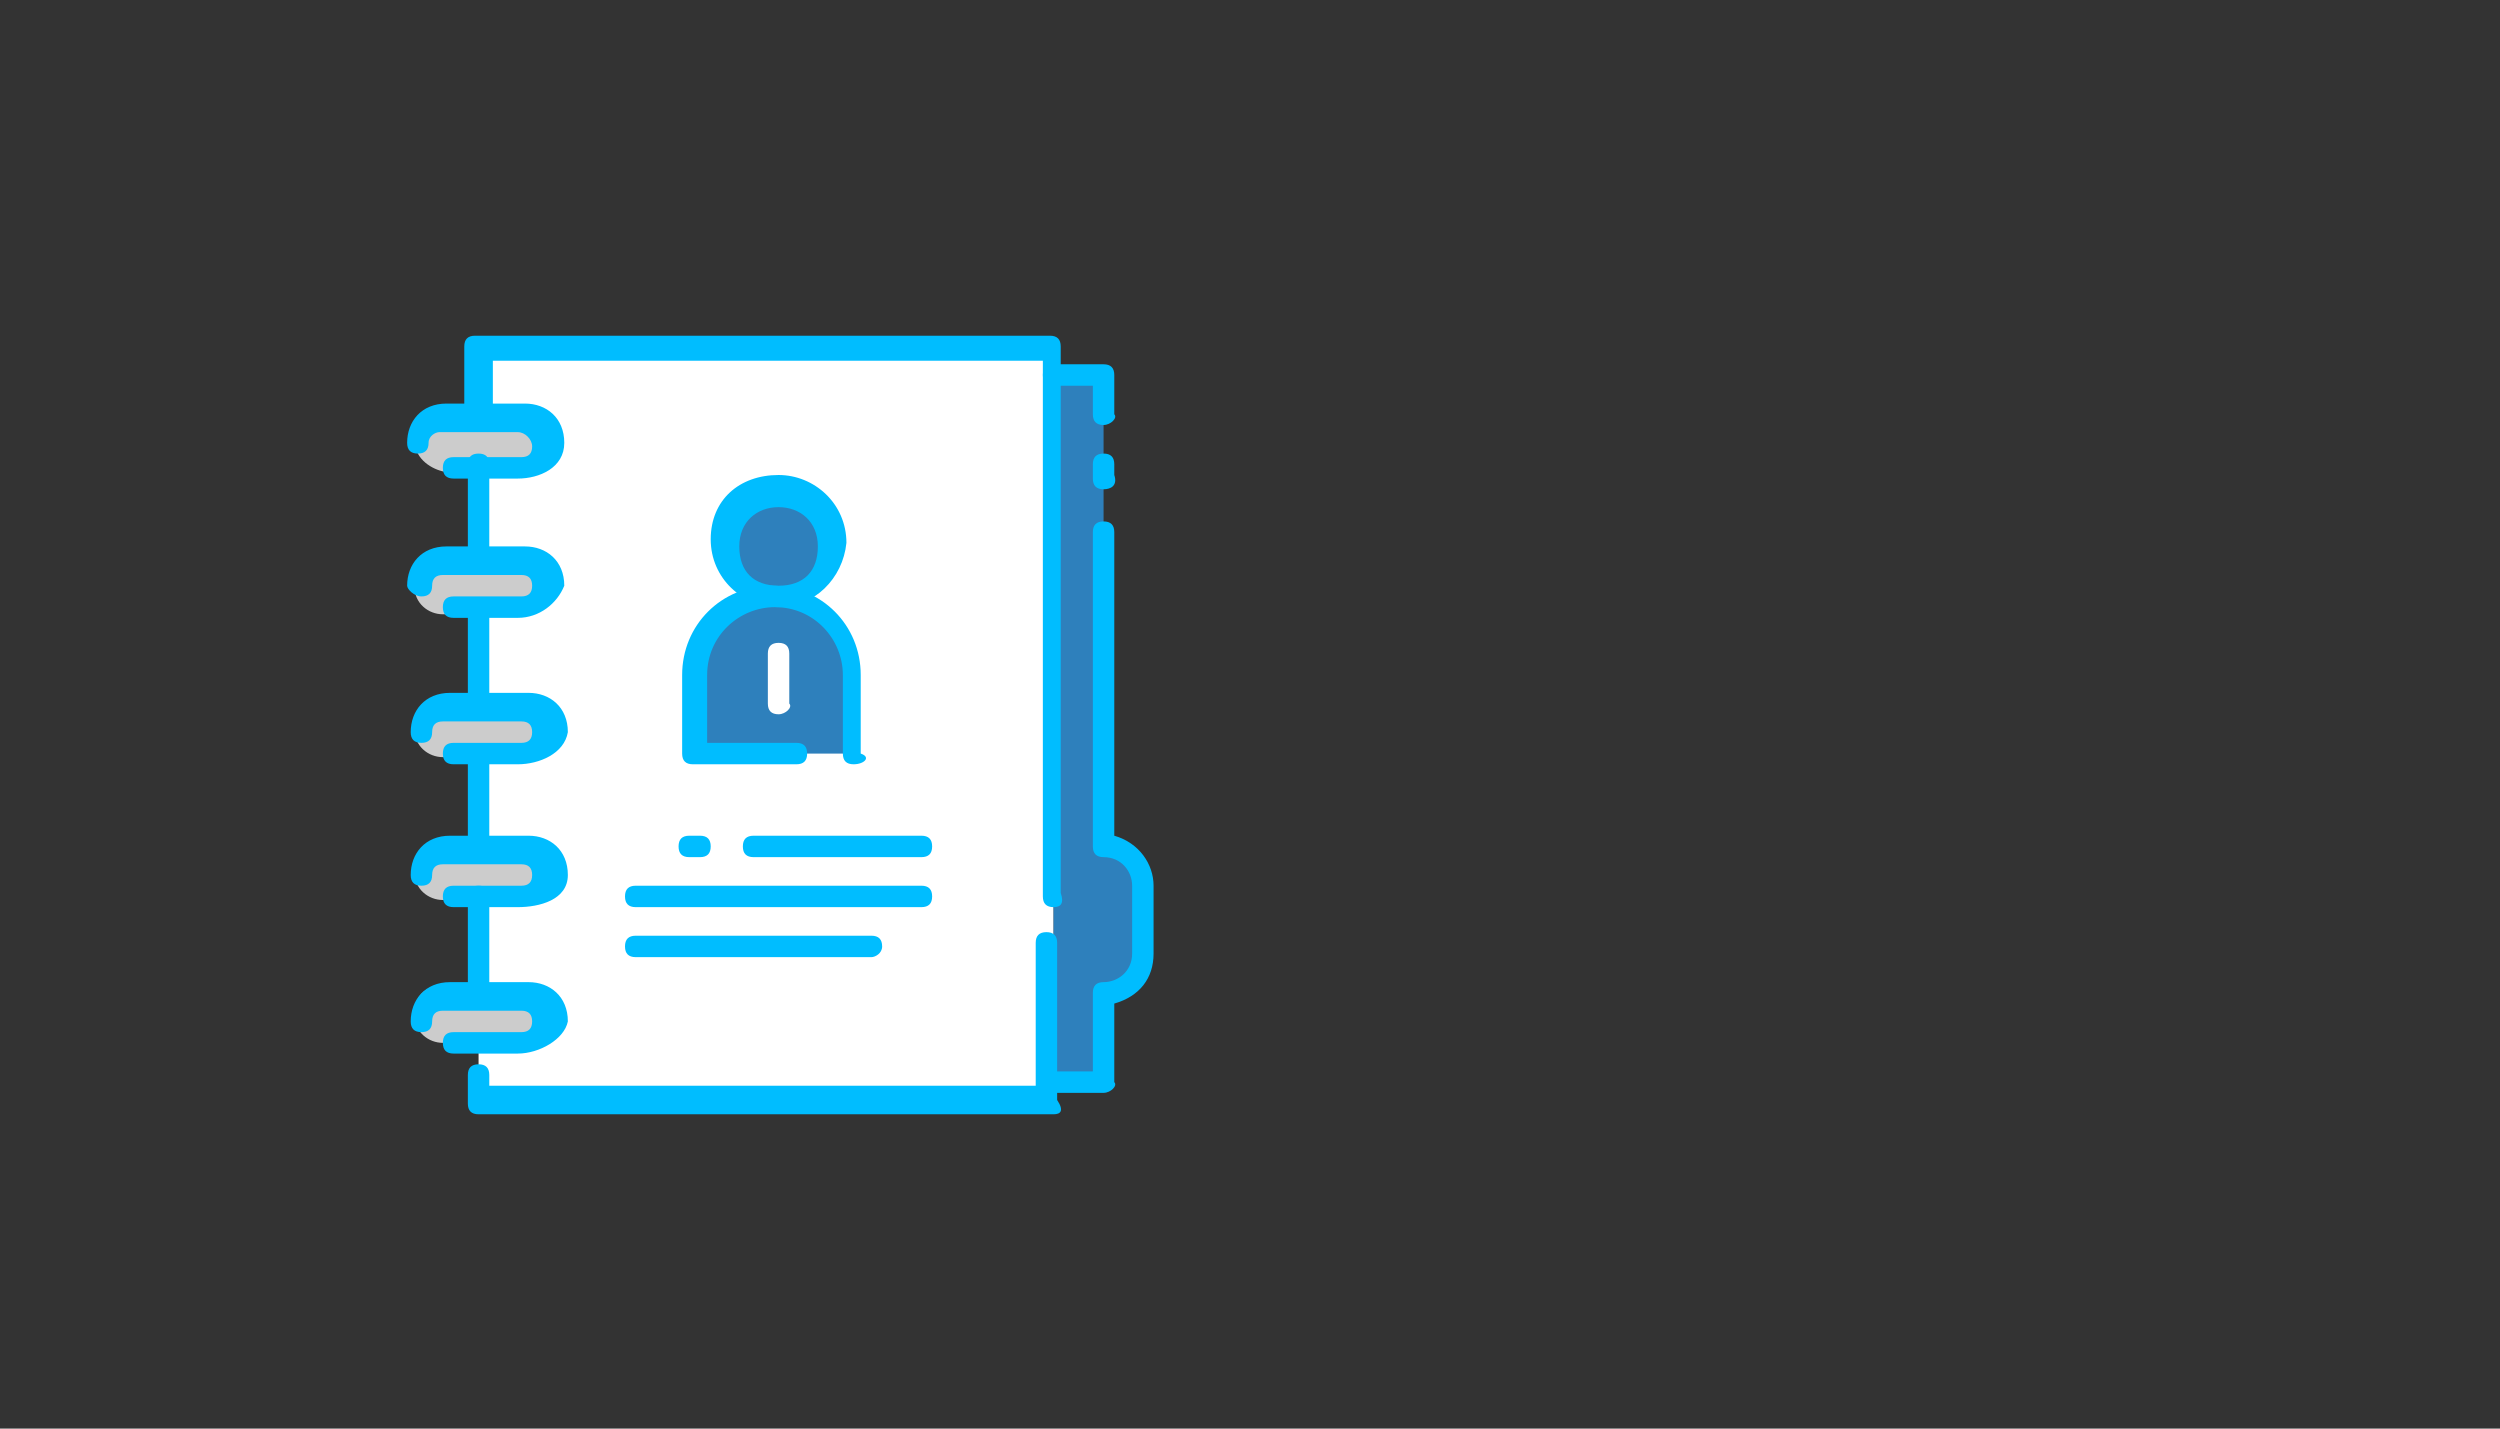 <?xml version="1.0" encoding="utf-8"?>
<!-- Generator: Adobe Illustrator 24.0.2, SVG Export Plug-In . SVG Version: 6.00 Build 0)  -->
<svg version="1.1" id="Capa_1" xmlns="http://www.w3.org/2000/svg" xmlns:xlink="http://www.w3.org/1999/xlink" x="0px" y="0px"
	 viewBox="0 0 70 40" style="enable-background:new 0 0 70 40;" xml:space="preserve">
<rect x="0" y="0" width="70" height="40" fill="#333333" stroke="none"/>
<style type="text/css">
	.st0{fill:#FFFFFF;}
	.st1{fill:#2E80BC;}
	.st2{fill:#CCCCCC;}
	.st3{fill:#00BDFF;}
</style>
<title>Address Book Send</title>
<desc>Created with Sketch.</desc>
<g>
	<title>Address Book Send</title>
	<desc>Created with Sketch.</desc>
	<rect x="13.4" y="9.7" class="st0" width="16.1" height="21.2"/>
	<path class="st1" d="M29.5,10.5h1.4v13.1l0,0c0.6,0,1.1,0.4,1.1,1.1v1.9c0,0.6-0.4,1.1-1.1,1.1l0,0v2.5h-1.4V10.5z"/>
	<g>
		<path class="st2" d="M12.4,11.6h2.2c0.4,0,0.8,0.3,0.8,0.8l0,0c0,0.4-0.3,0.8-0.8,0.8h-2.2c-0.4-0.1-0.8-0.4-0.8-0.9l0,0
			C11.6,11.8,11.9,11.6,12.4,11.6z"/>
		<path class="st2" d="M12.4,15.6h2.2c0.4,0,0.8,0.3,0.8,0.8l0,0c0,0.4-0.3,0.8-0.8,0.8h-2.2c-0.4,0-0.8-0.3-0.8-0.8l0,0
			C11.6,15.9,11.9,15.6,12.4,15.6z"/>
		<path class="st2" d="M12.4,19.6h2.2c0.4,0,0.8,0.3,0.8,0.8l0,0c0,0.4-0.3,0.8-0.8,0.8h-2.2c-0.4,0-0.8-0.3-0.8-0.8l0,0
			C11.6,19.9,11.9,19.6,12.4,19.6z"/>
		<path class="st2" d="M12.4,23.6h2.2c0.4,0,0.8,0.3,0.8,0.8l0,0c0,0.4-0.3,0.8-0.8,0.8h-2.2c-0.4,0-0.8-0.3-0.8-0.8l0,0
			C11.6,24,11.9,23.6,12.4,23.6z"/>
		<path class="st2" d="M12.4,27.6h2.2c0.4,0,0.8,0.3,0.8,0.8l0,0c0,0.4-0.3,0.8-0.8,0.8h-2.2c-0.4,0-0.8-0.3-0.8-0.8l0,0
			C11.6,27.9,11.9,27.6,12.4,27.6z"/>
	</g>
	<g>
		<circle class="st1" cx="21.8" cy="15.3" r="1.4"/>
		<path class="st1" d="M21.8,16.7L21.8,16.7c1.2,0,2.2,1,2.2,2.2v2.2l0,0h-4.4l0,0v-2.2C19.6,17.7,20.6,16.7,21.8,16.7z"/>
	</g>
	<g>
		<path class="st3" d="M13.4,15.9c-0.1,0-0.3-0.1-0.3-0.3V13c0-0.2,0.1-0.3,0.3-0.3s0.3,0.1,0.3,0.3v2.5
			C13.8,15.8,13.6,15.9,13.4,15.9z"/>
		<path class="st3" d="M13.4,20c-0.2,0-0.3-0.1-0.3-0.3v-2.5c0-0.2,0.1-0.3,0.3-0.3s0.3,0.1,0.3,0.3v2.5C13.8,19.8,13.6,20,13.4,20z
			"/>
		<path class="st3" d="M13.4,24c-0.2,0-0.3-0.1-0.3-0.3v-2.5c0-0.2,0.1-0.3,0.3-0.3s0.3,0.1,0.3,0.3v2.5C13.8,23.9,13.6,24,13.4,24z
			"/>
		<path class="st3" d="M13.4,27.9c-0.2,0-0.3-0.1-0.3-0.3v-2.5c0-0.2,0.1-0.3,0.3-0.3s0.3,0.1,0.3,0.3v2.5
			C13.8,27.8,13.6,27.9,13.4,27.9z"/>
		<path class="st3" d="M30.9,30.6h-1.4c-0.2,0-0.3-0.1-0.3-0.3c0-0.2,0.1-0.3,0.3-0.3h1.1v-2.2c0-0.2,0.1-0.3,0.3-0.3
			c0.4,0,0.8-0.3,0.8-0.8v-1.9c0-0.4-0.3-0.8-0.8-0.8c-0.2,0-0.3-0.1-0.3-0.3v-8.8c0-0.2,0.1-0.3,0.3-0.3c0.2,0,0.3,0.1,0.3,0.3v8.5
			c0.7,0.2,1.1,0.8,1.1,1.4v1.9c0,0.7-0.4,1.2-1.1,1.4v2.2C31.3,30.4,31.1,30.6,30.9,30.6z"/>
		<path class="st3" d="M30.9,13.7c-0.2,0-0.3-0.1-0.3-0.3V13c0-0.2,0.1-0.3,0.3-0.3c0.2,0,0.3,0.1,0.3,0.3v0.3
			C31.3,13.6,31.1,13.7,30.9,13.7z"/>
		<path class="st3" d="M30.9,11.9c-0.2,0-0.3-0.1-0.3-0.3v-0.8h-1.1c-0.2,0-0.3-0.1-0.3-0.3c0-0.2,0.1-0.3,0.3-0.3h1.4
			c0.2,0,0.3,0.1,0.3,0.3v1.1C31.3,11.7,31.1,11.9,30.9,11.9z"/>
		<path class="st3" d="M14.5,21.4h-1.8c-0.2,0-0.3-0.1-0.3-0.3s0.1-0.3,0.3-0.3h1.9c0.2,0,0.3-0.1,0.3-0.3c0-0.2-0.1-0.3-0.3-0.3
			h-2.2c-0.2,0-0.3,0.1-0.3,0.3c0,0.2-0.1,0.3-0.3,0.3s-0.3-0.1-0.3-0.3c0-0.6,0.4-1.1,1.1-1.1h2.2c0.6,0,1.1,0.4,1.1,1.1
			C15.8,21.1,15.1,21.4,14.5,21.4z"/>
		<path class="st3" d="M14.5,17.3h-1.8c-0.2,0-0.3-0.1-0.3-0.3c0-0.2,0.1-0.3,0.3-0.3h1.9c0.2,0,0.3-0.1,0.3-0.3
			c0-0.2-0.1-0.3-0.3-0.3h-2.2c-0.2,0-0.3,0.1-0.3,0.3c0,0.2-0.1,0.3-0.3,0.3s-0.4-0.2-0.4-0.3c0-0.6,0.4-1.1,1.1-1.1h2.2
			c0.6,0,1.1,0.4,1.1,1.1C15.6,16.9,15.1,17.3,14.5,17.3z"/>
		<path class="st3" d="M14.5,13.4h-1.8c-0.2,0-0.3-0.1-0.3-0.3c0-0.2,0.1-0.3,0.3-0.3h1.9c0.2,0,0.3-0.1,0.3-0.3s-0.2-0.4-0.4-0.4
			h-2.2c-0.1,0-0.3,0.1-0.3,0.3c0,0.2-0.1,0.3-0.3,0.3c-0.2,0-0.3-0.1-0.3-0.3c0-0.6,0.4-1.1,1.1-1.1h2.2c0.6,0,1.1,0.4,1.1,1.1
			S15.1,13.4,14.5,13.4z"/>
		<path class="st3" d="M14.5,29.5h-1.8c-0.2,0-0.3-0.1-0.3-0.3c0-0.2,0.1-0.3,0.3-0.3h1.9c0.2,0,0.3-0.1,0.3-0.3
			c0-0.2-0.1-0.3-0.3-0.3h-2.2c-0.2,0-0.3,0.1-0.3,0.3c0,0.2-0.1,0.3-0.3,0.3s-0.3-0.1-0.3-0.3c0-0.6,0.4-1.1,1.1-1.1h2.2
			c0.6,0,1.1,0.4,1.1,1.1C15.8,29.1,15.1,29.5,14.5,29.5z"/>
		<path class="st3" d="M14.5,25.4h-1.8c-0.2,0-0.3-0.1-0.3-0.3c0-0.2,0.1-0.3,0.3-0.3h1.9c0.2,0,0.3-0.1,0.3-0.3
			c0-0.2-0.1-0.3-0.3-0.3h-2.2c-0.2,0-0.3,0.1-0.3,0.3c0,0.2-0.1,0.3-0.3,0.3s-0.3-0.1-0.3-0.3c0-0.6,0.4-1.1,1.1-1.1h2.2
			c0.6,0,1.1,0.4,1.1,1.1S15.1,25.4,14.5,25.4z"/>
		<path class="st3" d="M29.5,31.2H13.4c-0.2,0-0.3-0.1-0.3-0.3v-0.8c0-0.2,0.1-0.3,0.3-0.3s0.3,0.1,0.3,0.3v0.3H29v-4
			c0-0.2,0.1-0.3,0.3-0.3c0.2,0,0.3,0.1,0.3,0.3v4.4C29.8,31.1,29.7,31.2,29.5,31.2z"/>
		<path class="st3" d="M29.5,25.4c-0.2,0-0.3-0.1-0.3-0.3v-15H13.8v1.4c0,0.2-0.1,0.3-0.3,0.3S13,11.7,13,11.6V9.7
			c0-0.2,0.1-0.3,0.3-0.3h16.1c0.2,0,0.3,0.1,0.3,0.3v15.3C29.8,25.3,29.7,25.4,29.5,25.4z"/>
		<path class="st3" d="M21.8,17c-1,0-1.9-0.8-1.9-1.9s0.8-1.8,1.9-1.8c1,0,1.9,0.8,1.9,1.9C23.6,16.2,22.8,17,21.8,17z M21.8,14.2
			c-0.6,0-1.1,0.4-1.1,1.1c0,0.7,0.4,1.1,1.1,1.1c0.7,0,1.1-0.4,1.1-1.1C22.9,14.6,22.4,14.2,21.8,14.2z"/>
		<path class="st3" d="M23.9,21.4c-0.2,0-0.3-0.1-0.3-0.3v-2.2c0-1-0.8-1.9-1.9-1.9c-1,0-1.9,0.8-1.9,1.9v1.9h2.5
			c0.2,0,0.3,0.1,0.3,0.3s-0.1,0.3-0.3,0.3h-2.9c-0.2,0-0.3-0.1-0.3-0.3v-2.2c0-1.4,1.1-2.5,2.5-2.5s2.5,1.1,2.5,2.5v2.2
			C24.4,21.2,24.2,21.4,23.9,21.4z"/>
	</g>
	<path class="st0" d="M21.8,20c-0.2,0-0.3-0.1-0.3-0.3v-1.4c0-0.2,0.1-0.3,0.3-0.3c0.2,0,0.3,0.1,0.3,0.3v1.4
		C22.2,19.8,22,20,21.8,20z"/>
	<g>
		<path class="st3" d="M19.6,24h-0.3c-0.2,0-0.3-0.1-0.3-0.3c0-0.2,0.1-0.3,0.3-0.3h0.3c0.2,0,0.3,0.1,0.3,0.3S19.8,24,19.6,24z"/>
		<path class="st3" d="M25.8,24h-4.7c-0.2,0-0.3-0.1-0.3-0.3c0-0.2,0.1-0.3,0.3-0.3h4.7c0.2,0,0.3,0.1,0.3,0.3
			C26.1,23.9,26,24,25.8,24z"/>
		<path class="st3" d="M25.8,25.4h-8c-0.2,0-0.3-0.1-0.3-0.3c0-0.2,0.1-0.3,0.3-0.3h8c0.2,0,0.3,0.1,0.3,0.3
			C26.1,25.3,26,25.4,25.8,25.4z"/>
		<path class="st3" d="M24.4,26.8h-6.6c-0.2,0-0.3-0.1-0.3-0.3c0-0.2,0.1-0.3,0.3-0.3h6.6c0.2,0,0.3,0.1,0.3,0.3
			C24.7,26.7,24.5,26.8,24.4,26.8z"/>
	</g>
</g>
</svg>

